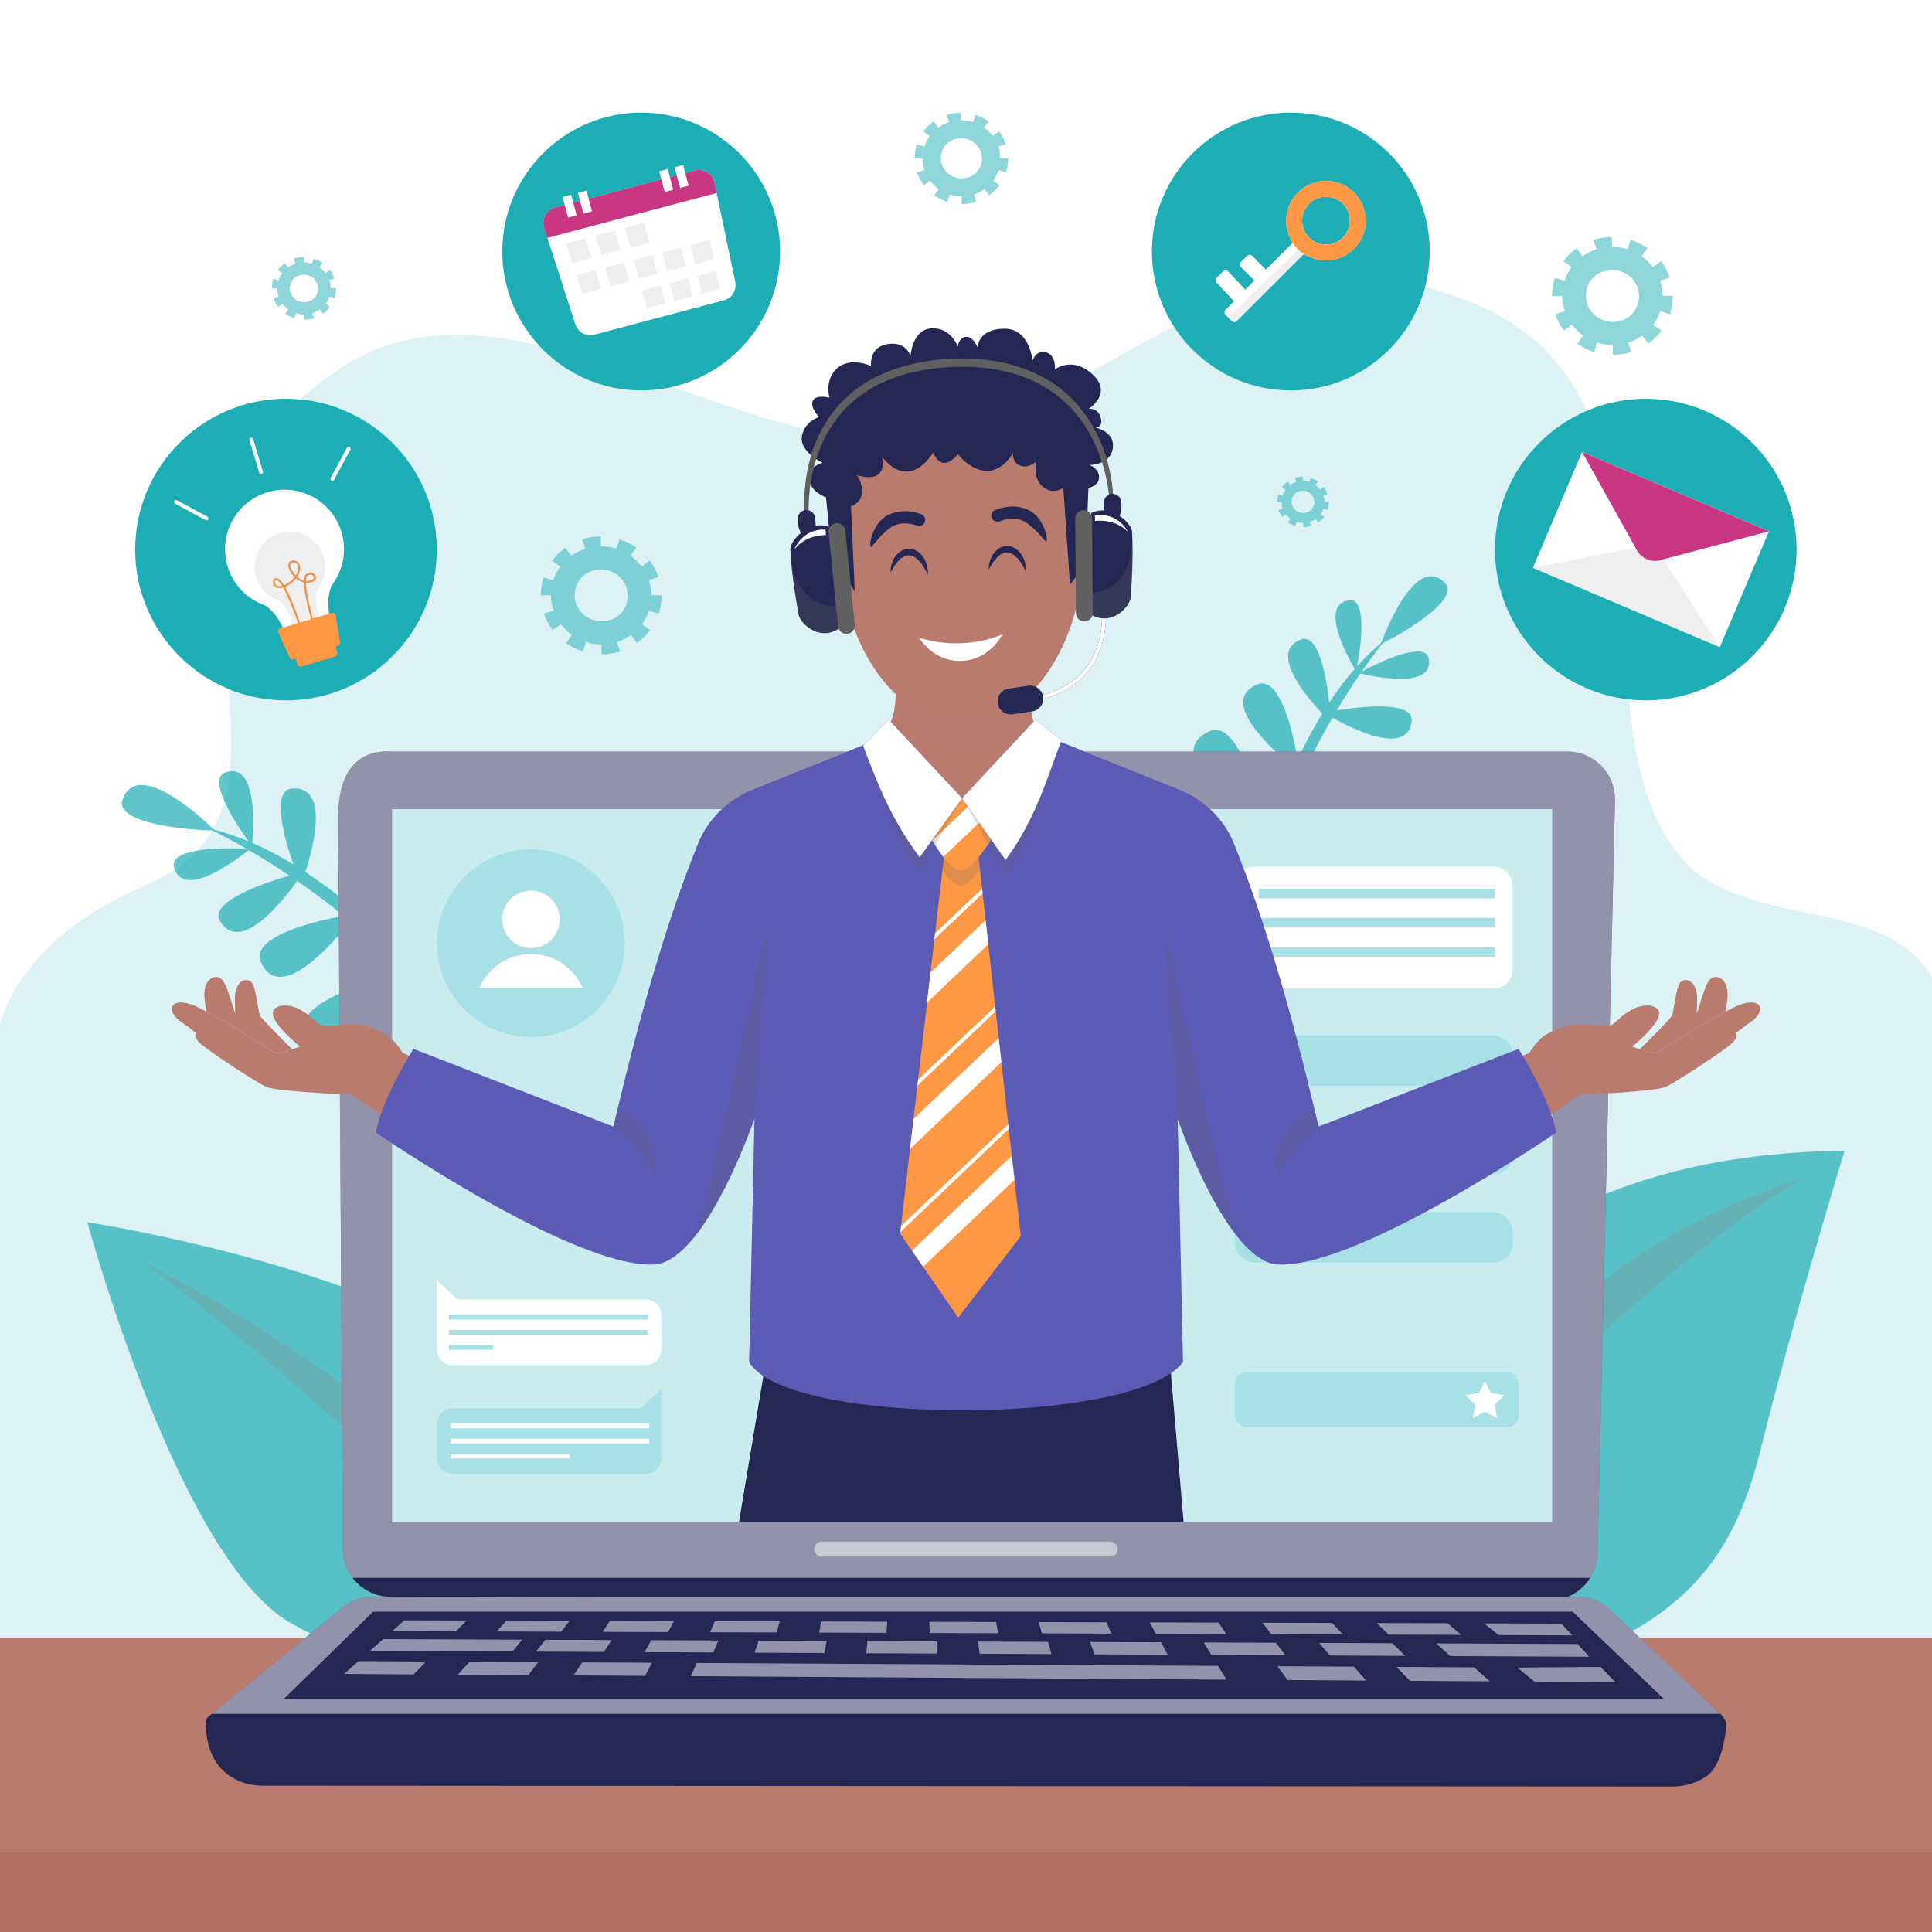 <?xml version="1.0" encoding="UTF-8"?>
<svg xmlns="http://www.w3.org/2000/svg" viewBox="0 0 500 500">
  <defs>
    <style>
      .cls-1, .cls-2, .cls-3, .cls-4, .cls-5, .cls-6, .cls-7, .cls-8, .cls-9, .cls-10, .cls-11, .cls-12, .cls-13 {
        mix-blend-mode: multiply;
      }

      .cls-1, .cls-4, .cls-14 {
        opacity: .4;
      }

      .cls-15 {
        opacity: .6;
      }

      .cls-15, .cls-16, .cls-9, .cls-14 {
        fill: #a7e0e5;
      }

      .cls-17 {
        opacity: .7;
      }

      .cls-2, .cls-18 {
        opacity: .1;
      }

      .cls-2, .cls-6, .cls-19, .cls-10, .cls-11 {
        fill: #606060;
      }

      .cls-20, .cls-7, .cls-8 {
        fill: #b87b6e;
      }

      .cls-21, .cls-22, .cls-23 {
        fill: #fff;
      }

      .cls-22, .cls-24, .cls-25, .cls-5, .cls-7 {
        opacity: .5;
      }

      .cls-22, .cls-26, .cls-23, .cls-25 {
        mix-blend-mode: soft-light;
      }

      .cls-3, .cls-11 {
        opacity: .2;
      }

      .cls-27 {
        isolation: isolate;
      }

      .cls-28 {
        fill: none;
        stroke: #fff;
        stroke-linecap: round;
        stroke-linejoin: round;
      }

      .cls-29 {
        fill: #5b5bb5;
      }

      .cls-30 {
        fill: #242754;
      }

      .cls-4 {
        fill: #a65f50;
      }

      .cls-31, .cls-13 {
        fill: #1daeb5;
      }

      .cls-32 {
        fill: #c93684;
      }

      .cls-33 {
        fill: #ff9845;
      }

      .cls-10 {
        opacity: .3;
      }
    </style>
  </defs>
  <g class="cls-27">
    <g id="Layer_2" data-name="Layer 2">
      <g id="BACKGROUND">
        <rect class="cls-21" width="500" height="500"/>
      </g>
      <g id="OBJECTS">
        <path class="cls-14" d="M500,252.87v247.13H0v-235s4.5-21.92,37.5-35.83c53.75-22.58-15.77-92.83,52.74-135.17,39.1-24.16,96.06,19.25,137.14,19.61,58.88-1.73,87.28-59.52,149.21-36.86,68.3,22.44,25.07,115.14,61.75,148.58,19.48,15.06,49,7.17,61.67,27.54Z"/>
        <g>
          <rect class="cls-20" y="423.85" width="500" height="76.15"/>
          <rect class="cls-4" y="479.38" width="500" height="20.62"/>
        </g>
        <g class="cls-17">
          <g>
            <path class="cls-31" d="M477.38,297.8s-13.94,45.74-21.6,76.86c-10.66,43.3-33.69,56.35-121.03,73.58,0,0-23.59-40.18,17.62-90.07,30.45-36.87,64.96-59.65,125.01-60.37Z"/>
            <path class="cls-10" d="M339,441.65s28-106.62,129.5-137.39c-1.11-1.63-86.18,53.07-129.5,137.39Z"/>
          </g>
          <g>
            <path class="cls-31" d="M166.44,448.76s8.76-55.92-26.37-87.99-117.45-44.45-117.45-44.45c0,0,23.59,87.26,52.72,103.8,29.13,16.54,91.1,28.64,91.1,28.64Z"/>
            <path class="cls-10" d="M37,326.74s86.33,39.93,124.33,110.93c0,0-74.33-74.53-124.33-110.93Z"/>
          </g>
          <path class="cls-31" d="M159.29,248.41c-11.51-3.58-16.79,27.32-18.42,41.8-4.24-5.89-9.24-12.71-14.01-18.91,6.71-9.32,27.39-40.29,8.4-43.24-10.87-1.69-11.29,27.49-10.78,40.17-4.06-5.19-7.82-9.71-10.6-12.52-1.27-1.28-2.51-2.52-3.74-3.73,3.68-8.09,15.34-36.1-.14-35.41-8.79,.39-4.5,23.4-2.1,33.22-5.34-5.2-10.32-9.75-15.05-13.71,2.95-6.11,11.76-26.32-.63-25.77-7.06,.31-3.38,16.9-1.31,24.16-4.13-3.37-8.07-6.29-11.88-8.8,2.21-6.84,6.18-22.31-3.47-21.6-5.38,.4-2.14,12.47,.34,19.61-3.62-2.21-7.14-4.04-10.63-5.55,.34-3.73,1.51-21.14-6.99-18.23-4.97,1.7,3.28,14.09,6.06,17.85-3-1.25-5.99-2.27-8.99-3.06-2.19-2.15-19.66-18.84-23.63-7.79-2.39,6.65,19.33,8.01,23.26,8.03,1.72,.84,4.8,2.41,8.84,4.74-3.86-.27-20.17-.61-18.8,4.71,2.32,9.01,17.16-2.63,19.34-4.39,3.07,1.79,6.64,3.99,10.57,6.64-6.83,1.92-21.06,6.81-17.95,11.82,5.27,8.5,15.98-4.96,19.92-10.48,.29,.2,.59,.41,.89,.62,.07,.15,.12,.25,.14,.27,0,0,.02-.05,.05-.13,3.48,2.44,7.18,5.2,10.99,8.28-7.22,1.29-24.36,5.38-21.46,11.96,4.92,11.16,18.72-4.94,23.15-10.57,4.66,3.85,9.46,8.19,14.21,13.01-9.59,2.39-29.18,8.53-25.84,15.79,5.62,12.19,21.71-5.49,28.16-13.38,1.86,1.96,3.7,3.99,5.53,6.1,3.29,3.81,6.34,7.61,9.14,11.3-10.1,1.72-35.29,7.38-31.86,16.23,5.68,14.67,26.39-6.24,33.5-14.04,5.61,7.58,10.16,14.67,13.63,20.52-11.62,.27-39.94,2.44-37.62,12.71,3.86,17.09,30-2.42,39.23-9.94,4.43,7.71,6.68,12.65,6.68,12.65,3.56-.72,4.47-.83,6.01-4.17,0,0-3.19-4.6-7.81-11.07,9.63-10.03,35.62-39.45,15.65-45.67Z"/>
          <path class="cls-31" d="M284.85,234.66c8.1-7.43,24.48,15.99,31.46,27.31,1.21-6.5,2.68-14.08,4.19-21.05-9.16-5.08-38.26-22.57-23.75-32.39,8.31-5.62,20.01,18.28,24.52,28.93,1.33-5.86,2.67-11.05,3.87-14.45,.55-1.55,1.09-3.05,1.63-4.53-6.18-5.24-26.7-23.81-13.67-29.26,7.41-3.1,12.82,17.55,14.66,26.58,2.38-6.36,4.72-12.06,7.08-17.16-4.81-3.9-19.94-17.13-9.5-21.5,5.94-2.49,9.36,12.62,10.48,19.42,2.09-4.39,4.2-8.33,6.37-11.88-4.49-4.78-13.78-16-5.54-19.16,4.59-1.76,6.62,9.45,7.35,16.31,2.13-3.23,4.32-6.11,6.61-8.72-1.73-2.94-9.47-16.85-1.33-17.76,4.76-.53,2.77,12.9,1.94,17.08,1.99-2.2,4.06-4.2,6.22-6.02,.97-2.63,8.88-23.19,16.46-15.62,4.56,4.56-12.83,14.13-16.06,15.68-1.09,1.36-3.02,3.85-5.45,7.35,3.08-1.73,16.4-8.35,17.34-3.43,1.59,8.33-15.18,4.51-17.66,3.9-1.83,2.67-3.92,5.88-6.14,9.59,6.38-1.08,20.02-2.57,19.41,2.76-1.04,9.07-15.11,2.13-20.51-.89-.16,.28-.33,.57-.49,.85,0,.15,0,.25-.01,.28,0,0-.03-.03-.1-.09-1.92,3.37-3.9,7.08-5.84,11.11,6.46-1.74,22.18-5.04,22.35,1.51,.29,11.12-17.36,3.21-23.21,.29-2.34,4.99-4.61,10.43-6.66,16.26,8.84-1.76,27.39-4.32,27.46,2.96,.11,12.24-20.04,3.92-28.44-.08-.77,2.34-1.5,4.73-2.19,7.18-1.23,4.42-2.27,8.74-3.14,12.88,9-2.51,31.97-7.64,32.59,.99,1.02,14.31-24.19,5.12-33.09,1.45-1.68,8.44-2.67,16.06-3.26,22.23,9.69-4.3,33.89-13.53,35.97-4.16,3.47,15.59-25.69,9.68-36.23,7.07-.66,8.08-.59,13.04-.59,13.04-3.22,.79-4.01,1.06-6.58-1.1,0,0,.84-5.03,2.13-12.17-11.84-4.53-44.73-18.68-30.68-31.57Z"/>
        </g>
        <g>
          <g>
            <g>
              <path class="cls-30" d="M401.01,414.16l-299.93-.93c-6.8-.02-12.31-5.51-12.35-12.31l-1.22-188.83c-.04-6.79,1.33-18.34,14-17.59H405.36c7.04-.12,12.76,5.64,12.6,12.68l-4.52,194.87c-.16,6.74-5.68,12.12-12.43,12.1Z"/>
              <path class="cls-22" d="M417.96,207.18l-4.52,194.87c-.05,2.31-.74,4.46-1.88,6.28-2.2,3.52-6.11,5.84-10.55,5.83l-299.93-.93c-4.01-.01-7.58-1.93-9.83-4.9-1.57-2.06-2.5-4.62-2.52-7.41l-1.22-188.83c-.05-6.8,1.32-18.34,14-17.59H405.36c7.04-.12,12.76,5.64,12.6,12.68Z"/>
              <path class="cls-22" d="M287.33,402.83h-74.67c-1.06,0-1.92-.86-1.92-1.92h0c0-1.06,.86-1.92,1.92-1.92h74.67c1.06,0,1.92,.86,1.92,1.92h0c0,1.06-.86,1.92-1.92,1.92Z"/>
              <path class="cls-30" d="M411.56,408.33c-2.2,3.52-6.11,5.84-10.55,5.83l-299.93-.93c-4.01-.01-7.58-1.93-9.83-4.9H411.56Z"/>
              <g>
                <rect class="cls-21" x="101.51" y="209.42" width="300.16" height="184.55"/>
                <rect class="cls-15" x="101.51" y="209.42" width="300.16" height="184.55"/>
              </g>
              <g>
                <g>
                  <rect class="cls-16" x="319.63" y="355" width="73.38" height="14.39" rx="3.01" ry="3.01"/>
                  <g>
                    <path class="cls-21" d="M389.3,361.11s.02-.02,.04-.05c-.23-.03-.44-.07-.66-.1-.7-.1-1.41-.21-2.12-.31-.2-.03-.39-.06-.59-.08-.08,0-.12-.04-.16-.11-.48-.99-.97-1.97-1.45-2.96-.01-.02-.02-.04-.04-.07,0,0-.01-.02-.02-.03-.06,.13-.12,.24-.18,.35-.45,.91-.9,1.82-1.35,2.72-.02,.04-.07,.08-.11,.08-1.1,.16-2.2,.32-3.3,.48-.03,0-.06,.01-.08,.02,.14,.15,.28,.3,.42,.44,.55,.54,1.1,1.07,1.65,1.61,.12,.12,.24,.23,.36,.35,.03,.03,.05,.09,.04,.14-.16,.97-.33,1.94-.5,2.91-.03,.15-.05,.3-.08,.48,.28-.15,.54-.28,.79-.41,.74-.39,1.49-.78,2.23-1.17,.07-.04,.12-.04,.19,0,.97,.51,1.94,1.02,2.91,1.53,.03,.02,.06,.03,.1,.05,0-.04,0-.07,0-.1-.15-.89-.3-1.78-.46-2.67-.04-.2-.07-.41-.11-.61-.01-.07,.01-.11,.06-.15,.8-.78,1.61-1.56,2.41-2.34Z"/>
                    <g class="cls-12">
                      <path class="cls-16" d="M332.7,360.97c.21,.03,.43,.06,.66,.1-.02,.02-.03,.03-.04,.05-.8,.78-1.6,1.56-2.41,2.34-.04,.04-.07,.09-.06,.15,.04,.2,.07,.41,.1,.61,.15,.89,.31,1.78,.46,2.67,0,.03,0,.06,0,.1-.04-.02-.07-.03-.1-.05-.97-.51-1.94-1.02-2.91-1.53-.07-.03-.12-.03-.19,0-.74,.39-1.48,.78-2.23,1.17-.25,.13-.51,.27-.79,.41,.03-.18,.05-.33,.08-.48,.17-.97,.34-1.94,.5-2.91,0-.04-.01-.1-.05-.13-.11-.12-.24-.24-.36-.35-.55-.54-1.1-1.07-1.65-1.61-.15-.14-.28-.3-.42-.44,.02,0,.05-.01,.08-.02l3.3-.48s.09-.05,.12-.09c.45-.91,.9-1.81,1.35-2.72,.06-.12,.11-.23,.18-.35,0,0,.01,.02,.02,.03,.02,.03,.03,.05,.04,.06,.48,.99,.97,1.97,1.46,2.96,.03,.07,.08,.11,.16,.12,.2,.02,.4,.06,.59,.09,.7,.1,1.41,.21,2.11,.31Z"/>
                      <path class="cls-16" d="M346.69,360.97c.21,.03,.43,.06,.66,.1-.02,.02-.03,.03-.04,.05-.8,.78-1.6,1.56-2.41,2.34-.04,.04-.07,.09-.06,.15,.04,.2,.07,.41,.1,.61,.15,.89,.31,1.78,.46,2.67,0,.03,0,.06,0,.1-.04-.02-.07-.03-.1-.05-.97-.51-1.94-1.02-2.91-1.53-.07-.03-.12-.03-.19,0-.74,.39-1.48,.78-2.23,1.17-.25,.13-.51,.27-.79,.41,.03-.18,.05-.33,.08-.48,.17-.97,.34-1.94,.5-2.91,0-.04-.01-.1-.04-.13-.12-.12-.24-.24-.36-.35-.55-.54-1.1-1.07-1.65-1.61-.15-.14-.28-.3-.42-.44,.02,0,.05-.01,.08-.02l3.3-.48s.1-.05,.12-.09c.45-.91,.9-1.81,1.35-2.72,.06-.12,.12-.23,.18-.35,0,0,.01,.02,.02,.03,.02,.03,.03,.05,.04,.06,.48,.99,.97,1.97,1.46,2.96,.03,.07,.08,.11,.16,.12,.2,.02,.4,.06,.59,.09,.7,.1,1.41,.21,2.11,.31Z"/>
                      <path class="cls-16" d="M360.69,360.97c.21,.03,.43,.06,.66,.1-.02,.02-.03,.03-.04,.05-.8,.78-1.6,1.56-2.41,2.34-.04,.04-.07,.09-.06,.15,.04,.2,.07,.41,.1,.61,.15,.89,.31,1.78,.46,2.67,0,.03,0,.06,0,.1-.04-.02-.07-.03-.1-.05-.97-.51-1.94-1.02-2.91-1.53-.07-.03-.12-.03-.19,0-.74,.39-1.48,.78-2.23,1.17-.25,.13-.51,.27-.79,.41,.03-.18,.05-.33,.08-.48,.17-.97,.34-1.94,.5-2.91,0-.04-.01-.1-.04-.13-.12-.12-.24-.24-.36-.35-.55-.54-1.1-1.07-1.65-1.61-.15-.14-.28-.3-.42-.44,.02,0,.05-.01,.08-.02,1.1-.16,2.2-.32,3.3-.48,.04,0,.1-.05,.12-.09,.45-.91,.9-1.81,1.35-2.72,.06-.12,.12-.23,.18-.35,0,0,.01,.02,.02,.03,.02,.03,.03,.05,.04,.06,.48,.99,.97,1.97,1.46,2.96,.03,.07,.08,.11,.16,.12,.2,.02,.4,.06,.59,.09,.71,.1,1.41,.21,2.11,.31Z"/>
                      <path class="cls-16" d="M375.3,361.11s.02-.03,.04-.05c-.23-.03-.45-.07-.66-.1-.71-.1-1.41-.21-2.11-.31-.2-.03-.39-.06-.59-.09-.08,0-.12-.04-.16-.12-.48-.98-.97-1.97-1.46-2.96,0-.02-.02-.04-.04-.06,0,0,0,0,0,0,0,0,0-.02-.01-.02-.06,.12-.12,.24-.18,.35-.45,.91-.89,1.81-1.35,2.72-.02,.04-.07,.08-.12,.09-1.1,.16-2.2,.32-3.3,.48-.03,0-.06,.01-.08,.02,.14,.15,.28,.3,.42,.44,.55,.54,1.1,1.07,1.65,1.61,.12,.12,.24,.23,.36,.35,.03,.03,.05,.09,.04,.13-.16,.97-.33,1.94-.5,2.91-.03,.15-.05,.3-.08,.48,.28-.15,.53-.28,.79-.41,.74-.39,1.49-.78,2.23-1.17,.04-.02,.07-.03,.11-.03,.02,0,.05,.01,.08,.03,.97,.51,1.94,1.02,2.91,1.53,.03,.02,.06,.03,.1,.05,0-.04,0-.07,0-.1-.15-.89-.3-1.78-.46-2.67-.03-.2-.06-.41-.1-.61-.01-.07,.01-.11,.06-.15,.8-.78,1.61-1.56,2.41-2.34Z"/>
                    </g>
                  </g>
                </g>
                <g>
                  <circle class="cls-9" cx="137.4" cy="244.1" r="24.3"/>
                  <g>
                    <path class="cls-21" d="M144.85,237.93c0,4.11-3.33,7.44-7.44,7.44-4.11,0-7.44-3.33-7.44-7.44s3.33-7.44,7.44-7.44c4.11,0,7.44,3.33,7.44,7.44Z"/>
                    <path class="cls-21" d="M150.78,255.66h-26.74c2.25-5.16,7.39-8.75,13.37-8.75,5.99,0,11.12,3.6,13.37,8.75Z"/>
                  </g>
                </g>
                <g>
                  <path class="cls-21" d="M167.23,336.32h-48.78l-5.35-4.94v17.76c0,2.28,1.75,4.13,3.91,4.13h50.22c2.16,0,3.91-1.85,3.91-4.13v-8.69c0-2.28-1.75-4.13-3.91-4.13Z"/>
                  <g>
                    <rect class="cls-16" x="116.2" y="340.25" width="51.47" height="1.25"/>
                    <rect class="cls-16" x="116.2" y="344.17" width="51.47" height="1.25"/>
                    <rect class="cls-16" x="116.2" y="348.09" width="11.4" height="1.25"/>
                  </g>
                </g>
                <g>
                  <path class="cls-16" d="M117.01,364.46h48.78l5.35-4.94v17.76c0,2.28-1.75,4.13-3.91,4.13h-50.22c-2.16,0-3.91-1.85-3.91-4.13v-8.69c0-2.28,1.75-4.13,3.91-4.13Z"/>
                  <g>
                    <rect class="cls-21" x="116.57" y="368.39" width="51.47" height="1.25" transform="translate(284.61 738.04) rotate(180)"/>
                    <rect class="cls-21" x="116.57" y="372.31" width="51.47" height="1.25" transform="translate(284.61 745.88) rotate(180)"/>
                    <rect class="cls-21" x="116.57" y="376.24" width="30.91" height="1.25" transform="translate(264.05 753.72) rotate(180)"/>
                  </g>
                </g>
                <g>
                  <rect class="cls-21" x="319.63" y="224.3" width="71.85" height="31.51" rx="4.84" ry="4.84"/>
                  <g>
                    <rect class="cls-16" x="325.75" y="230" width="61.15" height="2.5"/>
                    <rect class="cls-16" x="325.75" y="237.55" width="61.15" height="2.5"/>
                    <rect class="cls-16" x="325.75" y="245.11" width="61.15" height="2.5"/>
                  </g>
                </g>
                <g>
                  <rect class="cls-16" x="319.63" y="267.94" width="71.85" height="13.02" rx="4.84" ry="4.84"/>
                  <rect class="cls-16" x="319.63" y="290.83" width="71.85" height="13.02" rx="4.84" ry="4.84"/>
                  <rect class="cls-16" x="319.63" y="313.71" width="71.85" height="13.02" rx="4.84" ry="4.84"/>
                </g>
              </g>
            </g>
            <g>
              <path class="cls-30" d="M446.76,446.23c0,.95-.69,10.54-5.23,13.54-2.57,1.69-5.59,2.58-8.66,2.58l-365.07-.22c-2.89,0-5.7-.83-8.14-2.39-4.62-2.95-6.43-8.31-6.43-14.11,0-.56,.29-1.06,.71-1.37l.86-.71,34.11-27.76c2-1.64,4.52-2.54,7.11-2.54H408.68c2.87,0,5.65,1.1,7.74,3.08l28.78,27.22,.42,.4s1.15,1.35,1.15,2.29Z"/>
              <path class="cls-22" d="M445.2,443.54H54.81l34.11-27.76c2-1.64,4.52-2.54,7.11-2.54H408.68c2.87,0,5.65,1.1,7.74,3.08l28.78,27.22Z"/>
              <polygon class="cls-30" points="430.61 439.67 73.46 439.67 96.55 417.11 407 417.11 430.61 439.67"/>
              <g>
                <g>
                  <polygon class="cls-30" points="118 422.18 101.51 422.12 104.64 419.34 120.75 419.39 118 422.18"/>
                  <polygon class="cls-30" points="107.01 433.33 89.05 433.21 92.77 429.9 110.29 429.99 107.01 433.33"/>
                  <polygon class="cls-30" points="136.74 433.52 118.5 433.4 121.51 430.06 139.29 430.16 136.74 433.52"/>
                  <polygon class="cls-30" points="166.94 433.71 148.42 433.59 150.67 430.22 168.73 430.32 166.94 433.71"/>
                  <polygon class="cls-30" points="353.55 434.92 333.21 434.79 330.61 431.22 350.38 431.33 353.55 434.92"/>
                  <polygon class="cls-30" points="385.56 435.13 364.91 434.99 361.42 431.4 381.5 431.51 385.56 435.13"/>
                  <polygon class="cls-30" points="418.08 435.34 397.1 435.2 392.71 431.57 414.21 431.4 418.08 435.34"/>
                  <polygon class="cls-30" points="317.42 434.69 178.8 433.79 180.29 430.38 315.24 431.14 317.42 434.69"/>
                  <polygon class="cls-30" points="156.3 427.52 138.75 427.43 141.13 424.37 158.27 424.44 156.3 427.52"/>
                  <polygon class="cls-30" points="184.63 427.66 166.82 427.57 168.53 424.48 185.9 424.56 184.63 427.66"/>
                  <polygon class="cls-30" points="213.37 427.8 195.29 427.71 196.31 424.6 213.94 424.67 213.37 427.8"/>
                  <polygon class="cls-30" points="242.53 427.94 224.19 427.85 224.49 424.71 242.38 424.79 242.53 427.94"/>
                  <polygon class="cls-30" points="272.13 428.08 253.52 427.99 253.09 424.83 271.23 424.91 272.13 428.08"/>
                  <polygon class="cls-30" points="302.18 428.23 283.28 428.14 282.09 424.95 300.5 425.02 302.18 428.23"/>
                  <polygon class="cls-30" points="332.68 428.38 313.5 428.29 311.53 425.07 330.21 425.15 332.68 428.38"/>
                  <polygon class="cls-30" points="363.64 428.53 344.17 428.44 341.4 425.19 360.36 425.27 363.64 428.53"/>
                  <polygon class="cls-30" points="411.26 428.76 375.31 428.59 371.71 425.32 408.27 425.47 411.26 428.76"/>
                  <polygon class="cls-30" points="145.26 422.28 128.54 422.22 131.06 419.42 147.4 419.46 145.26 422.28"/>
                  <polygon class="cls-30" points="132.62 427.4 95.78 427.22 99.17 424.2 135.15 424.35 132.62 427.4"/>
                  <polygon class="cls-30" points="172.92 422.38 155.96 422.32 157.85 419.49 174.42 419.54 172.92 422.38"/>
                  <polygon class="cls-30" points="200.97 422.48 183.77 422.42 185.01 419.57 201.81 419.61 200.97 422.48"/>
                  <polygon class="cls-30" points="229.44 422.58 211.98 422.52 212.56 419.65 229.6 419.69 229.44 422.58"/>
                  <polygon class="cls-30" points="258.31 422.68 240.6 422.62 240.5 419.72 257.78 419.77 258.31 422.68"/>
                  <polygon class="cls-30" points="287.61 422.78 269.64 422.72 268.83 419.8 286.36 419.85 287.61 422.78"/>
                  <polygon class="cls-30" points="317.35 422.89 299.11 422.83 297.58 419.88 315.36 419.93 317.35 422.89"/>
                  <polygon class="cls-30" points="347.52 423 329.01 422.93 326.74 419.97 344.78 420.02 347.52 423"/>
                  <polygon class="cls-30" points="378.15 423.11 359.37 423.04 356.32 420.05 374.63 420.1 378.15 423.11"/>
                  <polygon class="cls-30" points="406.94 423.22 387.86 423.15 384.03 420.14 404.06 420.19 406.94 423.22"/>
                </g>
                <g class="cls-25">
                  <polygon class="cls-21" points="118 422.18 101.51 422.12 104.64 419.34 120.75 419.39 118 422.18"/>
                  <polygon class="cls-21" points="107.01 433.33 89.05 433.21 92.77 429.9 110.29 429.99 107.01 433.33"/>
                  <polygon class="cls-21" points="136.74 433.52 118.5 433.4 121.51 430.06 139.29 430.16 136.74 433.52"/>
                  <polygon class="cls-21" points="166.94 433.71 148.42 433.59 150.67 430.22 168.73 430.32 166.94 433.71"/>
                  <polygon class="cls-21" points="353.55 434.92 333.21 434.79 330.61 431.22 350.38 431.33 353.55 434.92"/>
                  <polygon class="cls-21" points="385.56 435.13 364.91 434.99 361.42 431.4 381.5 431.51 385.56 435.13"/>
                  <polygon class="cls-21" points="418.08 435.34 397.1 435.2 392.71 431.57 414.21 431.4 418.08 435.34"/>
                  <polygon class="cls-21" points="317.42 434.69 178.8 433.79 180.29 430.38 315.24 431.14 317.42 434.69"/>
                  <polygon class="cls-21" points="156.3 427.52 138.75 427.43 141.13 424.37 158.27 424.44 156.3 427.52"/>
                  <polygon class="cls-21" points="184.63 427.66 166.82 427.57 168.53 424.48 185.9 424.56 184.63 427.66"/>
                  <polygon class="cls-21" points="213.37 427.8 195.29 427.71 196.31 424.6 213.94 424.67 213.37 427.8"/>
                  <polygon class="cls-21" points="242.53 427.94 224.19 427.85 224.49 424.71 242.38 424.79 242.53 427.94"/>
                  <polygon class="cls-21" points="272.13 428.08 253.52 427.99 253.09 424.83 271.23 424.91 272.13 428.08"/>
                  <polygon class="cls-21" points="302.18 428.23 283.28 428.14 282.09 424.95 300.5 425.02 302.18 428.23"/>
                  <polygon class="cls-21" points="332.68 428.38 313.5 428.29 311.53 425.07 330.21 425.15 332.68 428.38"/>
                  <polygon class="cls-21" points="363.64 428.53 344.17 428.44 341.4 425.19 360.36 425.27 363.64 428.53"/>
                  <polygon class="cls-21" points="411.26 428.76 375.31 428.59 371.71 425.32 408.27 425.47 411.26 428.76"/>
                  <polygon class="cls-21" points="145.26 422.28 128.54 422.22 131.06 419.42 147.4 419.46 145.26 422.28"/>
                  <polygon class="cls-21" points="132.62 427.4 95.78 427.22 99.17 424.2 135.15 424.35 132.62 427.4"/>
                  <polygon class="cls-21" points="172.92 422.38 155.96 422.32 157.85 419.49 174.42 419.54 172.92 422.38"/>
                  <polygon class="cls-21" points="200.97 422.48 183.77 422.42 185.01 419.57 201.81 419.61 200.97 422.48"/>
                  <polygon class="cls-21" points="229.44 422.58 211.98 422.52 212.56 419.65 229.6 419.69 229.44 422.58"/>
                  <polygon class="cls-21" points="258.31 422.68 240.6 422.62 240.5 419.72 257.78 419.77 258.31 422.68"/>
                  <polygon class="cls-21" points="287.61 422.78 269.64 422.72 268.83 419.8 286.36 419.85 287.61 422.78"/>
                  <polygon class="cls-21" points="317.35 422.89 299.11 422.83 297.58 419.88 315.36 419.93 317.35 422.89"/>
                  <polygon class="cls-21" points="347.52 423 329.01 422.93 326.74 419.97 344.78 420.02 347.52 423"/>
                  <polygon class="cls-21" points="378.15 423.11 359.37 423.04 356.32 420.05 374.63 420.1 378.15 423.11"/>
                  <polygon class="cls-21" points="406.94 423.22 387.86 423.15 384.03 420.14 404.06 420.19 406.94 423.22"/>
                </g>
              </g>
            </g>
          </g>
          <g>
            <polygon class="cls-30" points="306.32 393.97 191.23 393.97 198.08 353.01 302.73 351.91 306.32 393.97"/>
            <path class="cls-29" d="M310.62,221.04s-10.82-20.12-36.21-28.98c-11.01-5.13-12.19-4.91-24.41-6.2-12.22,1.29-13.4,1.07-24.41,6.2-25.39,8.87-36.21,28.98-36.21,28.98,0,0-3.73-2.11,1.72,14.77,.65,1.94,1.24,4,1.79,6.13,.75,2.99,1.38,6.16,1.86,9.5,0,.04,.03,.09,.03,.17,.11,.85,.22,1.7,.33,2.57,.22,1.58,.34,3.19,.46,4.85,.1,1.55,.19,3.11,.22,4.72,.03,1.19-1.92,88.73-1.92,88.73,9.52,16.69,100.04,16.69,112.3,0,0,0-1.95-87.54-1.92-88.73,.03-1.61,.11-3.17,.22-4.72,.11-1.66,.24-3.27,.46-4.85,.11-.88,.22-1.72,.33-2.57,0-.08,.03-.12,.03-.17,.48-3.34,1.11-6.51,1.86-9.5,.54-2.13,1.14-4.19,1.79-6.13,5.46-16.88,1.72-14.77,1.72-14.77Z"/>
            <g>
              <path class="cls-20" d="M271.16,193.34s-13.96,20.56-21.74,22.12c-7.77,1.57-23.83-22.12-23.83-22.12,0,0,3.99-2.25,5.57-8.36,.04-.17,.08-.33,.12-.5,.13-.53,.24-1.1,.32-1.69,.27-1.86,.3-4,0-6.46h35s-.03,.28-.08,.78c-.01,.27-.03,.62-.04,1.03-.06,1.51-.03,3.82,.44,6.31,.01,.03,.01,.06,.02,.09,.56,3.02,1.77,6.31,4.21,8.8Z"/>
              <path class="cls-7" d="M249.11,194.46c-6.74,.1-17.59-11.08-17.51-11.67,.27-1.86,.3-4,0-6.46h35s-.03,.28-.08,.78c-.01,.27-.03,.62-.04,1.03-.04,.97,.16,3.31,.31,4.87,.08,.88-11.08,11.35-17.69,11.45Z"/>
            </g>
            <g>
              <g>
                <path class="cls-20" d="M162.68,322.02c.45-7.58,.08-14.83,3.56-21.94,.46-.94,.96-1.8,1.5-2.6-2.74,.55-4.38,.87-4.38,.87l-71.64-31.33c-5.49,2.79-7.23,11.97-7.23,11.97,0,0,66.47,45.26,77.28,45.65,.3,.01,.64,.01,1.01,0-.12-.87-.16-1.75-.1-2.63Z"/>
                <g>
                  <g>
                    <path class="cls-20" d="M100.69,279.32c-8.36-.85-.92-10.97-.92-10.97,0,0-3.2-4.11-11.78-3.13-1.7,.44-4.09,.41-5.11,.03-.96-.36-5.05-5.65-10.01-4.96-.74,.15-1.1,.25-1.75,.8-2.88,2.36,7.31,10.89,9.86,11.94,2.47,1.01,11.66,6.55,18.78,6.36-.02-.02,.35-.05,.94-.08,0,0,0,0,0,0Z"/>
                    <path class="cls-20" d="M66.18,257.3c-.13-.26-.42-2.66-1.31-3.25-1.47-1.11-4.2,.01-4.08,4.86,.04,1.48,.07,2.61,.12,3.53-.92-2.31-2.22-8.31-3.87-9.26-1.88-1.09-4.88,.59-3.98,6.2,.15,.93,.27,1.71,.39,2.43,2.69,1.42,5.69,3.18,8.46,4.87,4.71,2.86,8.73,5.48,9.33,5.76,.21,.1,.71,.05,1.38-.09,.81-.17,1.86-.47,2.96-.82-2.01-1.98-7.72-7.65-8.25-8.59-.39-.69-.67-3.37-1.15-5.64Z"/>
                  </g>
                  <g class="cls-1">
                    <path class="cls-20" d="M100.69,279.32c-8.36-.85-.92-10.97-.92-10.97,0,0-3.2-4.11-11.78-3.13-1.7,.44-4.09,.41-5.11,.03-.96-.36-5.05-5.65-10.01-4.96-.74,.15-1.1,.25-1.75,.8-2.88,2.36,7.31,10.89,9.86,11.94,2.47,1.01,11.66,6.55,18.78,6.36-.02-.02,.35-.05,.94-.08,0,0,0,0,0,0Z"/>
                    <path class="cls-20" d="M66.18,257.3c-.13-.26-.42-2.66-1.31-3.25-1.47-1.11-4.2,.01-4.08,4.86,.04,1.48,.07,2.61,.12,3.53-.92-2.31-2.22-8.31-3.87-9.26-1.88-1.09-4.88,.59-3.98,6.2,.15,.93,.27,1.71,.39,2.43,2.69,1.42,5.69,3.18,8.46,4.87,4.71,2.86,8.73,5.48,9.33,5.76,.21,.1,.71,.05,1.38-.09,.81-.17,1.86-.47,2.96-.82-2.01-1.98-7.72-7.65-8.25-8.59-.39-.69-.67-3.37-1.15-5.64Z"/>
                  </g>
                  <path class="cls-20" d="M71.8,272.86s-7.83-2.05-9.89-2.69c-2.05-.64-7.26-4.66-9.51-4.66-1.3,.1-3.15,2.42-.35,4.73,2.8,2.31,14.56,10.13,16.96,10.99,2.4,.85,7.44-2.2,7.44-2.2l-4.66-6.17Z"/>
                  <path class="cls-20" d="M101.56,269.09c-5.82-6.41-21,.56-21,.56h0c-1,.48-3.04,1.26-4.97,1.89-1.1,.36-2.15,.66-2.96,.82-.67,.14-1.17,.18-1.38,.09-.59-.28-4.62-2.9-9.33-5.76-2.77-1.69-5.77-3.45-8.46-4.87-.65-.35-1.29-.68-1.9-.98-6.75-3.47-9.36,.13-4.83,3.54,4.63,2.82,18.56,16.21,23.2,17.21,4.6,.99,20.04,1.7,20.35,1.72-.15-.05,17.65-2.98,17.65-2.98,0,0-2.89-7.98-6.36-11.25Z"/>
                  <path class="cls-8" d="M50.64,267.3s1.09-2.2,2.52-1.66c1.43,.54,8.08,4.27,8.08,4.27,0,0,8.01,2.39,10.01,2.54l-9.67-3.45s-7.57-4.21-8.68-4.4c-1.11-.19-2.22,2.18-2.26,2.7Z"/>
                </g>
                <path class="cls-29" d="M228.3,190.92s-23.32,43.42-23.72,60.66c-.18,7.65-3.91,23.29-9.47,38.37h0c-4.11,11.19-9.21,22.07-14.61,29.16-3.74,4.94-7.62,8.04-11.41,8.15-20.99,.81-71.82-34.16-71.82-34.16,1.58-8.8,9.73-21.66,9.73-21.66l51.74,20.12,1.07-4.49c6.42-26.78,13.18-49.85,20.91-68.91,2.43-5.96,7.25-10.78,13.37-13.51l34.21-13.73Z"/>
                <path class="cls-11" d="M198.56,240.39l-3.45,49.56h0c-4.11,11.19-9.21,22.07-14.61,29.16,6.02-22.02,18.06-78.72,18.06-78.72Z"/>
                <path class="cls-11" d="M169.49,304.11c-2.56-4.56-5.29-9.06-10.74-12.56l1.07-4.49c12.09,6.12,9.68,17.05,9.68,17.05Z"/>
              </g>
              <g>
                <path class="cls-20" d="M337.32,322.02c-.45-7.58-.08-14.83-3.56-21.94-.46-.94-.96-1.8-1.5-2.6,2.74,.55,4.38,.87,4.38,.87l71.64-31.33c5.49,2.79,7.23,11.97,7.23,11.97,0,0-66.47,45.26-77.28,45.65-.3,.01-.64,.01-1.01,0,.12-.87,.16-1.75,.1-2.63Z"/>
                <g>
                  <g>
                    <path class="cls-20" d="M428.88,261.1c-.65-.56-1.01-.66-1.75-.8-4.96-.7-9.05,4.6-10.01,4.96-1.02,.38-3.41,.41-5.11-.03-8.58-.98-11.78,3.13-11.78,3.13,0,0,7.44,10.12-.92,10.97,0,0,0,0,0,0,.59,.03,.96,.06,.94,.08,7.12,.19,16.3-5.35,18.78-6.36,2.55-1.05,12.75-9.58,9.86-11.94Z"/>
                    <path class="cls-20" d="M442.95,253.18c-1.65,.95-2.95,6.95-3.87,9.26,.04-.92,.08-2.05,.12-3.53,.12-4.85-2.6-5.97-4.08-4.86-.89,.59-1.18,3-1.31,3.25-.48,2.27-.76,4.95-1.15,5.64-.53,.94-6.24,6.61-8.25,8.59,1.1,.36,2.15,.66,2.96,.82,.67,.14,1.17,.18,1.38,.09,.59-.28,4.62-2.9,9.33-5.76,2.77-1.69,5.78-3.44,8.46-4.87,.12-.72,.25-1.51,.39-2.43,.89-5.61-2.1-7.29-3.98-6.2Z"/>
                  </g>
                  <g class="cls-5">
                    <path class="cls-20" d="M428.88,261.1c-.65-.56-1.01-.66-1.75-.8-4.96-.7-9.05,4.6-10.01,4.96-1.02,.38-3.41,.41-5.11-.03-8.58-.98-11.78,3.13-11.78,3.13,0,0,7.44,10.12-.92,10.97,0,0,0,0,0,0,.59,.03,.96,.06,.94,.08,7.12,.19,16.3-5.35,18.78-6.36,2.55-1.05,12.75-9.58,9.86-11.94Z"/>
                    <path class="cls-20" d="M442.95,253.18c-1.65,.95-2.95,6.95-3.87,9.26,.04-.92,.08-2.05,.12-3.53,.12-4.85-2.6-5.97-4.08-4.86-.89,.59-1.18,3-1.31,3.25-.48,2.27-.76,4.95-1.15,5.64-.53,.94-6.24,6.61-8.25,8.59,1.1,.36,2.15,.66,2.96,.82,.67,.14,1.17,.18,1.38,.09,.59-.28,4.62-2.9,9.33-5.76,2.77-1.69,5.78-3.44,8.46-4.87,.12-.72,.25-1.51,.39-2.43,.89-5.61-2.1-7.29-3.98-6.2Z"/>
                  </g>
                  <path class="cls-20" d="M428.2,272.86s7.83-2.05,9.89-2.69c2.05-.64,7.26-4.66,9.51-4.66,1.3,.1,3.15,2.42,.35,4.73-2.8,2.31-14.56,10.13-16.96,10.99-2.4,.85-7.44-2.2-7.44-2.2l4.66-6.17Z"/>
                  <path class="cls-20" d="M398.44,269.09c5.82-6.41,21,.56,21,.56h0c1,.48,3.04,1.26,4.97,1.89,1.1,.36,2.15,.66,2.96,.82,.67,.14,1.17,.18,1.38,.09,.59-.28,4.62-2.9,9.33-5.76,2.77-1.69,5.77-3.45,8.46-4.87,.65-.35,1.29-.68,1.9-.98,6.75-3.47,9.36,.13,4.83,3.54-4.63,2.82-18.56,16.21-23.2,17.21-4.6,.99-20.04,1.7-20.35,1.72,.15-.05-17.65-2.98-17.65-2.98,0,0,2.89-7.98,6.36-11.25Z"/>
                  <path class="cls-8" d="M449.36,267.3s-1.09-2.2-2.52-1.66c-1.43,.54-8.08,4.27-8.08,4.27,0,0-8.01,2.39-10.01,2.54l9.67-3.45s7.57-4.21,8.68-4.4c1.11-.19,2.22,2.18,2.26,2.7Z"/>
                </g>
                <path class="cls-29" d="M271.7,190.92s23.32,43.42,23.72,60.66c.18,7.65,3.91,23.29,9.47,38.37h0c4.11,11.19,9.21,22.07,14.61,29.16,3.74,4.94,7.62,8.04,11.41,8.15,20.99,.81,71.82-34.16,71.82-34.16-1.58-8.8-9.73-21.66-9.73-21.66l-51.74,20.12-1.07-4.49c-6.42-26.78-13.18-49.85-20.91-68.91-2.43-5.96-7.25-10.78-13.37-13.51l-34.21-13.73Z"/>
                <path class="cls-11" d="M301.44,240.39l3.45,49.56h0c4.11,11.19,9.21,22.07,14.61,29.16-6.02-22.02-18.06-78.72-18.06-78.72Z"/>
                <path class="cls-11" d="M330.51,304.11c2.56-4.56,5.29-9.06,10.74-12.56l-1.07-4.49c-12.09,6.12-9.68,17.05-9.68,17.05Z"/>
              </g>
            </g>
            <g>
              <g>
                <g>
                  <polygon class="cls-33" points="264.17 319.92 247.98 341 232.97 319.25 243.9 225.26 244.33 221.48 253.22 221.48 253.63 225.2 264.17 319.92"/>
                  <path class="cls-11" d="M253.63,225.2c-1.69,2.12-3.58,3.97-5.05,3.97-1.37,0-3.1-1.78-4.69-3.91l.44-3.77h8.89l.41,3.71Z"/>
                </g>
                <path class="cls-33" d="M239.36,214.07s2.33,4.56,4.92,7.89c1.48,1.9,3.05,3.4,4.31,3.4,1.39,0,3.16-1.65,4.77-3.62,2.39-2.92,4.44-6.55,4.44-6.55,.27-2.04-3.69-8.3-8.76-8.58-3.04-.17-6.45,2.68-9.67,7.47Z"/>
                <g class="cls-26">
                  <polygon class="cls-21" points="260.94 290.93 233.2 317.29 233.02 318.84 261.08 292.18 260.94 290.93"/>
                  <polygon class="cls-21" points="237.42 280.96 257.69 261.7 257.55 260.45 237.6 279.41 237.42 280.96"/>
                  <polygon class="cls-21" points="241.82 243.08 254.3 231.22 254.17 229.97 242 241.53 241.82 243.08"/>
                  <polygon class="cls-21" points="240.82 251.7 239.92 259.45 255.77 244.39 255.08 238.15 240.82 251.7"/>
                  <path class="cls-21" d="M251.94,207.43l-10.64,10.11c.8,1.34,1.79,2.87,2.82,4.22l11.65-11.07c-1-1.27-2.32-2.48-3.83-3.25Z"/>
                  <polygon class="cls-21" points="262.55 305.35 261.85 299.11 236.02 323.66 238.89 327.83 262.55 305.35"/>
                  <polygon class="cls-21" points="259.16 274.87 258.46 268.63 236.42 289.58 235.52 297.34 259.16 274.87"/>
                </g>
              </g>
              <g class="cls-3">
                <path class="cls-19" d="M223.38,193.03c3.39,8.69,6.72,22.26,14.64,32.84l11.02-19.27-19.08-16.39-6.57,2.82Z"/>
                <path class="cls-19" d="M268,190.21l-18.97,16.39,11.19,19.95c7.92-10.58,10.8-25.8,14.19-34.49l-6.41-1.85Z"/>
              </g>
              <g>
                <path class="cls-29" d="M223.38,193.03c3.39,8.69,6.72,18.26,14.64,28.84l10.96-15.27-19.02-20.39-6.57,6.82Z"/>
                <path class="cls-29" d="M268,186.21l-19.02,20.39,11.25,15.95c7.92-10.58,11.09-22.28,14.48-30.97l-6.7-5.37Z"/>
              </g>
              <g class="cls-26">
                <path class="cls-21" d="M223.38,193.03c3.39,8.69,6.72,18.26,14.64,28.84l10.96-15.27-19.02-20.39-6.57,6.82Z"/>
                <path class="cls-21" d="M268,186.21l-19.02,20.39,11.25,15.95c7.92-10.58,11.09-22.28,14.48-30.97l-6.7-5.37Z"/>
              </g>
            </g>
            <g>
              <g>
                <path class="cls-20" d="M216.98,140.46c.34,25.51,14.26,46.12,31.35,46.74,.36,.04,.72,.05,1.08,.03,14.57-.18,26.66-14.84,30.16-34.68,.75-4.1,1.12-8.44,1.06-12.91-.34-26.04-14.47-37.74-32.03-37.53-17.58,.24-31.96,12.3-31.61,38.35Z"/>
                <g class="cls-12">
                  <g>
                    <path class="cls-20" d="M268.2,151.15c.08,.53,1.45,.75,3.05,.5,1.6-.25,2.84-.88,2.76-1.41-.08-.53-1.45-.75-3.05-.5-1.6,.25-2.84,.88-2.76,1.41Z"/>
                    <path class="cls-20" d="M267.97,154.33c.07-.53,1.43-.79,3.04-.58,1.61,.21,2.86,.81,2.79,1.34-.07,.53-1.43,.79-3.04,.58-1.61-.21-2.86-.81-2.79-1.34Z"/>
                  </g>
                  <g>
                    <path class="cls-20" d="M228.44,155.17c-.08-.53-1.45-.75-3.05-.5-1.6,.25-2.84,.88-2.76,1.41,.08,.53,1.45,.75,3.05,.5,1.6-.25,2.84-.88,2.76-1.41Z"/>
                    <path class="cls-20" d="M228.68,151.99c-.07,.53-1.43,.79-3.04,.58-1.61-.21-2.86-.81-2.79-1.34,.07-.53,1.43-.79,3.04-.58,1.61,.21,2.86,.81,2.79,1.34Z"/>
                  </g>
                  <path class="cls-20" d="M248.42,160.73c-.07,0-.13,0-.2,.01-.84,0-2.85-.51-3.54-5.47-1.13-8.11-.25-12.75-.21-12.94,.06-.3,.35-.5,.65-.44,.3,.06,.49,.35,.44,.65,0,.05-.88,4.66,.22,12.57,.46,3.34,1.56,4.52,2.44,4.51,1.28,0,2.98-2.35,3.43-6.11,.04-.3,.31-.52,.62-.48,.3,.04,.52,.31,.48,.62-.47,3.96-2.27,6.88-4.32,7.08Z"/>
                </g>
                <g>
                  <path class="cls-30" d="M231.24,136.09c1.7-.85,3.76-.86,6.12-.06,.82,.28,1.72-.16,2-.98,.28-.82-.16-1.72-.98-2-3.2-1.09-6.08-1.01-8.57,.23-3.92,1.97-5.16,8.03-4.34,8.29,.17,.05,3.07-4.15,5.77-5.49Z"/>
                  <path class="cls-30" d="M270.7,140.15c.82-.29-.58-6.31-4.55-8.18-2.52-1.18-5.4-1.19-8.57-.01-.82,.3-1.23,1.21-.93,2.02,.3,.82,1.21,1.23,2.02,.93,2.35-.87,4.42-.9,6.14-.09,2.74,1.29,5.72,5.39,5.89,5.33Z"/>
                  <path class="cls-30" d="M230.48,148.16c-.03-1.36,.31-2.76,1.11-3.98,.39-.62,.94-1.16,1.61-1.59,.68-.42,1.53-.62,2.36-.56,1.72,.16,2.97,1.38,3.65,2.61,.71,1.26,.99,2.66,.91,4.02-.62-1.21-1.23-2.35-2.02-3.27-.78-.9-1.72-1.62-2.69-1.66-.96-.12-1.95,.42-2.78,1.27-.84,.85-1.5,1.96-2.15,3.15Z"/>
                  <path class="cls-30" d="M255.87,147.44c-.03-1.36,.31-2.76,1.11-3.98,.39-.62,.94-1.16,1.61-1.59,.68-.42,1.53-.62,2.36-.56,1.72,.16,2.97,1.38,3.65,2.61,.71,1.26,.99,2.66,.91,4.02-.62-1.21-1.23-2.35-2.02-3.27-.78-.9-1.72-1.62-2.69-1.66-.96-.12-1.95,.42-2.78,1.27-.84,.86-1.5,1.96-2.15,3.15Z"/>
                </g>
                <path class="cls-21" d="M237.83,165.02s1.65,2.84,4.96,4.61c.3,.17,.65,.34,.99,.48,1.43,.61,3.12,1,5.09,.92,2.33-.09,4.23-.8,5.74-1.73,.31-.19,.6-.38,.86-.59,2.71-1.98,3.93-4.54,3.93-4.54,0,0-9.57,4.61-21.56,.85Z"/>
              </g>
              <path class="cls-30" d="M215.15,143l6.07,10.08-1-22.03s2.43-.78,2.78-2.99c.47-2.92-1.26-5.13-1.26-5.13,0,0,3.74,1.38,5.59-.16,1.79-1.5,.97-4.56,.97-4.56,0,0,2.71,4.03,6.56,3.83,3.85-.2,6.68-4.93,6.68-4.93,0,0,.72,2.37,2.56,2.66,1.84,.29,3.83-2.2,3.83-2.2,0,0,3.1,4.16,7.39,4.31,4.29,.15,6.86-4.7,6.86-4.7,0,0-.37,2.53,1.86,3.32,2.23,.79,4.05-1.01,4.05-1.01,0,0-.7,3.97,1.35,6.04,2.99,3.02,5.74,.63,5.74,.63l1.73,25.15,4.01-5.11,.76-19.91s2.82-.54,2.75-2.87c-.07-2.33-2.53-3.09-2.53-3.09,0,0,5.45,.08,6.09-4.28,.64-4.36-4.38-5.35-4.38-5.35,0,0,2.06-.17,1.21-2.75-.85-2.58-3.08-2.13-3.08-2.13,0,0,6.34-3.93,1.06-8.87-5.28-4.94-9.81-1.33-9.81-1.33,0,0,.47-3.43-2.13-4.4-2.6-.97-3.66,2.1-3.66,2.1,0,0-.63-8.39-7.43-8.25-6.81,.14-6.76,4.86-6.76,4.86,0,0-1.21-3.08-3.12-2.74-1.91,.33-1.99,2.53-1.99,2.53,0,0-1.76-5.01-6.81-4.74-5.04,.27-5.46,7.16-5.46,7.16,0,0-.96-3.85-5.89-3.1-4.93,.75-4.33,5.67-4.33,5.67,0,0-5.09-2.41-8.62,.48-3.53,2.89-2.13,7.72-2.13,7.72,0,0-3.45-.88-4.3,.79-.85,1.67,1.58,4.21,1.58,4.21,0,0-3.94,1.29-4.43,5.19-.5,3.9,5.4,6.68,5.4,6.68,0,0-3.62,.75-3.51,4.08,.11,3.33,4.38,4.87,4.38,4.87l1.38,14.27Z"/>
            </g>
            <g>
              <g>
                <g>
                  <path class="cls-30" d="M264.15,181.67s-.05,0-.06,0v-1s9.23,.03,15.42-6.12c3.84-3.81,5.77-9.18,5.74-15.96h1c.03,7.06-2.01,12.67-6.04,16.68-6.29,6.24-15.16,6.4-16.06,6.4Z"/>
                  <path class="cls-23" d="M264.15,181.67s-.05,0-.06,0v-1s9.23,.03,15.42-6.12c3.84-3.81,5.77-9.18,5.74-15.96h1c.03,7.06-2.01,12.67-6.04,16.68-6.29,6.24-15.16,6.4-16.06,6.4Z"/>
                </g>
                <path class="cls-30" d="M267.11,184.12l-5.08,.74c-1.84,.27-3.54-1.01-3.81-2.84h0c-.27-1.84,1.01-3.54,2.84-3.81l5.08-.74c1.84-.27,3.54,1.01,3.81,2.84h0c.27,1.84-1.01,3.54-2.84,3.81Z"/>
              </g>
              <path class="cls-19" d="M208.33,133.73c-.51-5.24,.06-10.49,1.47-15.55,1.46-5.04,4.02-9.83,7.64-13.73,1.78-1.97,3.87-3.66,6.1-5.09,2.22-1.47,4.64-2.58,7.1-3.52,4.97-1.82,10.19-2.72,15.42-3.01,5.24-.22,10.53,.16,15.64,1.55,5.09,1.35,10.01,3.71,14,7.24,4.03,3.47,7.1,7.94,9.15,12.77,1.02,2.42,1.79,4.94,2.35,7.49,.56,2.56,.91,5.14,.94,7.79h-1c-.36-5.02-1.64-10.06-3.73-14.64-2.07-4.6-5.08-8.78-8.94-11.96-3.83-3.21-8.42-5.46-13.29-6.69-4.86-1.3-9.97-1.62-15.01-1.39-5.05,.25-10.09,1.09-14.82,2.78-2.35,.88-4.64,1.92-6.74,3.28-2.1,1.34-4.09,2.87-5.81,4.7-3.47,3.6-5.99,8.08-7.51,12.89-1.54,4.8-2.21,9.95-1.97,14.99l-.99,.11Z"/>
              <g>
                <g>
                  <path class="cls-30" d="M211.2,136.81l-3.89,1.22c-.65-1.28-.9-2.57-.86-3.86,.03-1.09,.86-2,1.94-2.16h0c1.29-.18,2.46,.75,2.57,2.05l.23,2.75Z"/>
                  <path class="cls-30" d="M217.33,162.52c-5.09,3.63-10.08-1.04-10.61-3.33-.94-5.12-1.68-10.09-2.06-14.87-.05-.74-.1-1.48-.14-2.21-.04-2,4.58-7.7,10.02-5.78,.08,.4,1.44,13.05,2.23,20.62,.33,3.15,.56,5.42,.56,5.57Z"/>
                  <path class="cls-23" d="M205.56,142.24s1.88-5.44,8.07-5.18l.13,1.43s-5.15-.28-8.2,3.75Z"/>
                  <path class="cls-10" d="M217.33,162.52c-5.09,3.63-10.08-1.04-10.61-3.33-.94-5.12-1.68-10.09-2.06-14.87,.51,4.11,2.68,12.55,12.11,12.63,.33,3.15,.56,5.42,.56,5.57Z"/>
                  <path class="cls-19" d="M221.21,161.67c.12,1.19-.75,2.25-1.94,2.37s-2.25-.74-2.37-1.93l-2.47-24.36c-.11-1.05,.56-2,1.53-2.29,.13-.04,.27-.07,.41-.08,.07,0,.15,0,.22,0,1.1,0,2.04,.82,2.15,1.94l2.08,20.52,.39,3.84Z"/>
                </g>
                <g>
                  <path class="cls-30" d="M285.73,132.88l3.99,.8c.51-1.34,.62-2.65,.44-3.93-.15-1.08-1.07-1.9-2.16-1.93h0c-1.3-.04-2.37,1.01-2.34,2.31l.06,2.76Z"/>
                  <path class="cls-30" d="M282.42,159.1c5.45,3.06,9.91-2.12,10.19-4.45,.38-5.19,.58-10.21,.45-15.01-.03-.74-.06-1.48-.1-2.21-.18-1.99-5.38-7.16-10.58-4.67-.04,.41-.03,13.13,0,20.74,.01,3.17,.03,5.45,.04,5.6Z"/>
                  <path class="cls-23" d="M291.93,137.67s-2.46-5.2-8.58-4.28l.03,1.44s5.09-.83,8.56,2.85Z"/>
                  <path class="cls-10" d="M282.42,159.1c5.45,3.06,9.91-2.12,10.19-4.45,.38-5.19,.58-10.21,.45-15.01-.06,4.14-1.31,12.77-10.68,13.86,.01,3.17,.03,5.45,.04,5.6Z"/>
                  <path class="cls-19" d="M278.46,158.68c0,1.2,.99,2.16,2.18,2.15,1.2,0,2.16-.98,2.15-2.17l-.17-24.48c0-1.06-.77-1.93-1.77-2.11-.13-.03-.28-.04-.42-.04-.07,0-.15,0-.22,.01-1.09,.12-1.94,1.03-1.93,2.16l.14,20.62,.03,3.86Z"/>
                </g>
              </g>
            </g>
          </g>
        </g>
        <g>
          <g>
            <g>
              <path class="cls-31" d="M74.01,103.2c-21.52,0-39.03,17.51-39.03,39.03s17.51,39.03,39.03,39.03,39.03-17.51,39.03-39.03-17.51-39.03-39.03-39.03Z"/>
              <path class="cls-31" d="M165.94,29.14c-19.82,0-35.95,16.13-35.95,35.95s16.13,35.95,35.95,35.95,35.95-16.13,35.95-35.95-16.13-35.95-35.95-35.95Z"/>
              <path class="cls-31" d="M425.93,103.2c-21.52,0-39.03,17.51-39.03,39.03s17.51,39.03,39.03,39.03,39.03-17.51,39.03-39.03-17.51-39.03-39.03-39.03Z"/>
              <circle class="cls-31" cx="334.06" cy="65.09" r="35.95"/>
            </g>
            <g>
              <g>
                <g>
                  <path class="cls-21" d="M58.9,146.55c-2.45-8.14,2.17-16.72,10.31-19.16,8.14-2.45,16.72,2.17,19.16,10.31,1.47,4.88,.39,9.91-2.45,13.69-.92,1.86-2.05,6.26,1.27,14.35l-5.93,1.78-5.93,1.78c-1.68-8.58-5.06-11.63-6.85-12.68-4.46-1.58-8.13-5.19-9.59-10.07Z"/>
                  <path class="cls-33" d="M77.52,162.41c-.03-.08-2.23-6.86-4.25-10.34-1.54,.48-2.2-.3-2.38-.59-.38-.6-.32-1.39,.13-1.72,.22-.16,.81-.41,1.72,.64,.24,.29,.5,.64,.75,1.06,.16-.07,.33-.15,.5-.24,.98-.53,1.73-1.17,2.25-1.84-.93-.89-1.55-2.02-1.62-2.93-.06-.81,.35-1.33,1.1-1.39,.9-.07,1.6,.4,1.85,1.26,.25,.84,.05,1.93-.65,2.99,.52,.43,1.12,.77,1.77,.92,.04-.78,.2-1.36,.53-1.62,.73-.58,1.49-.46,1.97-.15,.46,.3,.69,.78,.57,1.24-.09,.36-.48,.99-2.07,1.11-.18,.01-.35,.01-.53,0,.08,2.62,1.23,7.41,2.2,10.62l-.48,.14c-.27-.91-2.16-7.32-2.2-10.83-.74-.16-1.44-.53-2.05-1.02-.56,.7-1.35,1.38-2.39,1.94-.17,.09-.33,.17-.48,.23,2.02,3.53,4.14,10.04,4.25,10.36l-.48,.15Zm-6.04-12.3c-.06,0-.11,.02-.16,.05-.21,.15-.26,.66,0,1.05,.31,.48,.91,.62,1.69,.41-.22-.35-.44-.65-.65-.9-.34-.4-.66-.62-.88-.62Zm7.67,.2c.16,.01,.32,.01,.49,0,.92-.07,1.52-.35,1.62-.74,.06-.24-.08-.52-.36-.69-.33-.21-.86-.29-1.38,.12-.23,.19-.35,.65-.37,1.3Zm-3.26-4.76s-.09,0-.13,0c-.17,.01-.7,.06-.64,.85,.06,.71,.59,1.73,1.42,2.56,.58-.91,.75-1.82,.55-2.5-.17-.58-.6-.91-1.2-.91Z"/>
                  <path class="cls-2" d="M66.26,149.36c-1.45-4.84,1.29-9.94,6.13-11.39,4.84-1.45,9.94,1.29,11.39,6.13,.87,2.9,.23,5.89-1.46,8.14-.54,1.1-1.22,3.72,.76,8.53l-3.52,1.06-3.52,1.06c-1-5.1-3.01-6.91-4.07-7.53-2.65-.94-4.83-3.09-5.7-5.99Z"/>
                  <rect class="cls-33" x="76.4" y="167.3" width="10.79" height="4" rx=".9" ry=".9" transform="translate(208.85 307.9) rotate(163.28)"/>
                  <path class="cls-33" d="M75.83,170.64l11.69-3.51c.34-.1,.54-.48,.48-.89l-1.11-6.91c-.08-.51-.54-.85-.96-.73l-13.47,4.05c-.42,.13-.61,.67-.4,1.14l2.89,6.38c.17,.38,.55,.58,.89,.48Z"/>
                </g>
                <g>
                  <line class="cls-28" x1="86.01" y1="123.95" x2="90.24" y2="116.09"/>
                  <line class="cls-28" x1="67.57" y1="122.2" x2="65.02" y2="113.74"/>
                  <line class="cls-28" x1="53.47" y1="134.17" x2="45.53" y2="129.9"/>
                </g>
              </g>
              <g>
                <rect class="cls-21" x="400.98" y="125.94" width="52.55" height="32.6" transform="translate(764.92 440.16) rotate(-156.99)"/>
                <path class="cls-2" d="M445.07,167.51l-15.3-23.78c-1.2-1.7-3.25-2.57-5.3-2.25l-27.76,5.5,48.37,20.54Z"/>
                <path class="cls-32" d="M457.81,137.5l-28.64,7.59c-2.05,.32-4.11-.56-5.3-2.25l-14.43-25.87,48.37,20.54Z"/>
              </g>
              <g>
                <g>
                  <path class="cls-21" d="M184.91,47.25l.56,2.69,4.79,22.92c.46,2.19-.78,4.3-2.86,4.85l-33.64,8.92c-2.08,.55-4.21-.66-4.9-2.79l-7.2-22.28-.84-2.61c-.72-2.22,.6-4.63,2.84-5.22l36.21-9.61c2.24-.59,4.57,.84,5.05,3.13Z"/>
                  <path class="cls-32" d="M184.91,47.25l.56,2.69-43.82,11.62-.84-2.61c-.72-2.22,.6-4.63,2.84-5.22l36.21-9.61c2.24-.59,4.57,.84,5.05,3.13Z"/>
                </g>
                <g>
                  <g>
                    <rect class="cls-21" x="146.27" y="50.59" width="2.29" height="5.54" transform="translate(-8.75 39.58) rotate(-14.86)"/>
                    <rect class="cls-21" x="150.24" y="49.53" width="2.29" height="5.54" transform="translate(-8.35 40.57) rotate(-14.86)"/>
                  </g>
                  <g>
                    <rect class="cls-21" x="171.28" y="43.95" width="2.29" height="5.54" transform="translate(-6.22 45.77) rotate(-14.86)"/>
                    <rect class="cls-21" x="175.25" y="42.9" width="2.29" height="5.54" transform="translate(-5.81 46.76) rotate(-14.86)"/>
                  </g>
                </g>
                <g class="cls-18">
                  <polygon class="cls-6" points="151.52 61.68 146.48 63.02 148.15 68.09 153.11 66.78 151.52 61.68"/>
                  <polygon class="cls-6" points="159.14 59.66 154.1 61 155.64 66.1 160.6 64.79 159.14 59.66"/>
                  <polygon class="cls-6" points="163.13 64.12 168.08 62.8 166.76 57.64 161.72 58.98 163.13 64.12"/>
                  <polygon class="cls-6" points="149.19 71.24 150.77 76.03 155.59 74.75 154.09 69.94 149.19 71.24"/>
                  <polygon class="cls-6" points="156.6 69.27 158.05 74.1 162.87 72.82 161.5 67.97 156.6 69.27"/>
                  <polygon class="cls-6" points="165.34 72.17 170.16 70.89 168.9 66.01 164 67.31 165.34 72.17"/>
                  <polygon class="cls-6" points="172.62 70.23 177.44 68.96 176.31 64.04 171.41 65.34 172.62 70.23"/>
                  <polygon class="cls-6" points="178.82 63.38 179.9 68.3 184.72 67.02 183.72 62.08 178.82 63.38"/>
                  <polygon class="cls-6" points="167.43 79.79 172.12 78.54 170.93 73.92 166.17 75.19 167.43 79.79"/>
                  <polygon class="cls-6" points="174.52 77.91 179.21 76.66 178.14 72.01 173.37 73.27 174.52 77.91"/>
                  <polygon class="cls-6" points="181.6 76.03 186.29 74.78 185.34 70.1 180.58 71.36 181.6 76.03"/>
                </g>
              </g>
              <g>
                <path class="cls-21" d="M344.59,46.91c-5.68-.79-10.91,3.21-11.63,8.92-.26,2.05,.08,4.02,.98,5.88,.16,.32,.29,.63,.46,.94,.1,.17,.05,.27-.07,.4-1.49,1.47-2.97,2.96-4.44,4.44-.73,.73-1.47,1.47-2.19,2.19l-.13,.09s-2.34-2.36-3.49-3.51c-.37-.37-.98-.37-1.34,0-.52,.52-1.04,1.02-1.55,1.54-.36,.37-.36,.98,0,1.35,1.15,1.13,3.47,3.44,3.47,3.44,0,0-1.61,1.61-2.42,2.39-1.42-1.53-2.91-3.11-4.37-4.67-.37-.39-.99-.4-1.36-.03-.53,.53-1.05,1.04-1.58,1.57-.36,.35-.37,.94-.03,1.32,1.49,1.59,2.98,3.18,4.49,4.8-.61,.6-1.57,1.56-2.22,2.19-.37,.37-.37,.98,0,1.35l.67,.66,.91,.91c.37,.37,.97,.37,1.34,0,1.92-1.91,7.5-7.47,10.49-10.47,2.2-2.2,4.4-4.41,6.6-6.61,.18-.18,.31-.21,.53-.09,1.19,.61,2.42,1.13,3.76,1.35,.85,.15,1.71,.18,2.53,.11,4.35-.35,8.15-3.5,9.18-7.93,1.35-5.92-2.61-11.71-8.61-12.53Zm-1.42,16.38c-3.42,0-6.18-2.77-6.18-6.19s2.77-6.16,6.19-6.16c3.44,0,6.16,2.75,6.15,6.19,0,3.41-2.76,6.15-6.17,6.15Z"/>
                <path class="cls-2" d="M344.02,67.38c-.83,.07-1.68,.04-2.53-.11-1.34-.22-2.58-.74-3.76-1.35-.23-.12-.35-.09-.53,.09-2.2,2.2-4.4,4.41-6.6,6.61-2.99,2.99-8.57,8.55-10.49,10.47-.37,.37-.97,.37-1.34,0l-.91-.91,20.24-19.66,5.93,4.86Z"/>
                <path class="cls-33" d="M344.59,46.91c-5.69-.79-10.91,3.21-11.64,8.92-.26,2.05,.08,4.02,.99,5.88,.16,.32,.29,.64,.46,.94,.96,1.4,2.03,2.57,3.32,3.26,1.19,.61,2.42,1.13,3.76,1.36,5.33,.9,10.49-2.54,11.71-7.82,1.36-5.92-2.61-11.7-8.6-12.53Zm-1.43,16.38c-3.42,0-6.18-2.77-6.17-6.19,0-3.43,2.76-6.16,6.19-6.16,3.44,0,6.16,2.75,6.15,6.2,0,3.41-2.76,6.15-6.17,6.15Z"/>
                <path class="cls-21" d="M324.67,72.59h0s2.94-2.84,2.9-2.82c-1.17-1.18-2.34-2.36-3.49-3.52-.37-.37-.98-.37-1.35,0-.52,.52-1.04,1.03-1.54,1.54-.37,.37-.37,.98,0,1.35,1.15,1.13,2.32,2.29,3.48,3.44Z"/>
                <path class="cls-21" d="M322.24,74.98s-2.91-3.11-4.37-4.67c-.37-.39-.99-.4-1.36-.02-.53,.52-1.05,1.04-1.58,1.56-.36,.36-.37,.94-.02,1.32,1.49,1.59,4.49,4.79,4.49,4.79l2.85-2.98Z"/>
              </g>
            </g>
          </g>
          <g class="cls-24">
            <path class="cls-13" d="M170.49,158.81c.49-1.52,.74-3.11,.73-4.72v-.04s-2.62,0-2.62,0c0,0,0,0,0,0-.01-1.37-.25-2.68-.67-3.92,0,0,0,0,0,0l2.49-.8c-.52-1.52-1.28-2.95-2.26-4.25l-2.11,1.52s0,0,0,0c-.81-1.07-1.79-2.02-2.9-2.8,0,0,0,0,0,0l1.53-2.08c-1.34-.94-2.81-1.67-4.38-2.16l-.79,2.44s0,0,0,0c-1.26-.4-2.6-.61-3.99-.62-.01,0-.02,0-.03,0l-.02-2.56c-1.65,0-3.27,.26-4.82,.75l.83,2.44s0,0,0,0c-1.31,.42-2.52,1.03-3.6,1.81,0,0,0,0,0,0l-1.57-2.08c-1.32,.94-2.47,2.08-3.43,3.38l2.14,1.51s0,0,0,0c-.79,1.07-1.4,2.26-1.82,3.54,0,0,0,0,0,0l-2.51-.79c-.49,1.51-.73,3.09-.72,4.69v.02s2.62-.01,2.62-.01c0,0,0,0,0,0,0,1.37,.25,2.69,.67,3.93,0,0,0,0,0,0l-2.49,.79c.52,1.52,1.28,2.95,2.25,4.25l2.11-1.51s0,0,0,0c.81,1.08,1.79,2.02,2.89,2.81,0,0,0,0,0,0l-1.53,2.08c1.34,.95,2.81,1.68,4.37,2.17l.79-2.44s0,0,0,0c1.26,.4,2.61,.62,4.01,.62,0,0,0,0,.01,0l.02,2.56h0c1.65,0,3.27-.25,4.82-.74l-.83-2.44s0,0,0,0c1.31-.42,2.52-1.03,3.6-1.81,0,0,0,0,0,0l1.56,2.08c1.32-.94,2.47-2.08,3.43-3.37l-2.14-1.51s0,0,0,0c.79-1.07,1.41-2.25,1.83-3.53,0,0,0,0,0,0l2.5,.79Zm-12.02,1.43c-5.9,2.35-11.56-3.15-9.19-8.93,.63-1.52,1.88-2.76,3.44-3.38,5.9-2.36,11.57,3.15,9.19,8.93-.63,1.52-1.88,2.75-3.44,3.38Z"/>
            <path class="cls-13" d="M260.35,44.63c.38-1.18,.57-2.41,.57-3.65v-.03s-2.03,0-2.03,0c0,0,0,0,0,0-.01-1.06-.19-2.08-.52-3.03,0,0,0,0,0,0l1.93-.62c-.4-1.18-.99-2.29-1.75-3.29l-1.64,1.17s0,0,0,0c-.63-.83-1.39-1.56-2.25-2.17,0,0,0,0,0,0l1.18-1.61c-1.04-.73-2.18-1.29-3.39-1.68l-.61,1.89s0,0,0,0c-.98-.31-2.01-.48-3.09-.48,0,0-.02,0-.02,0l-.02-1.99c-1.28,0-2.53,.2-3.73,.58l.64,1.89s0,0,0,0c-1.01,.32-1.95,.8-2.79,1.4,0,0,0,0,0,0l-1.21-1.61c-1.02,.73-1.91,1.61-2.65,2.62l1.66,1.17s0,0,0,0c-.61,.83-1.09,1.75-1.41,2.74,0,0,0,0,0,0l-1.94-.61c-.38,1.17-.57,2.39-.56,3.64v.02s2.03,0,2.03,0c0,0,0,0,0,0,0,1.06,.19,2.09,.52,3.05,0,0,0,0,0,0l-1.93,.61c.4,1.18,.99,2.29,1.75,3.3l1.64-1.17s0,0,0,0c.63,.83,1.38,1.57,2.24,2.17,0,0,0,0,0,0l-1.19,1.61c1.04,.73,2.18,1.3,3.39,1.68l.61-1.89s0,0,0,0c.98,.31,2.02,.48,3.11,.48,0,0,0,0,0,0v1.98h.01c1.28,0,2.53-.19,3.74-.58l-.64-1.89s0,0,0,0c1.01-.32,1.95-.8,2.79-1.4,0,0,0,0,0,0l1.21,1.61c1.02-.73,1.92-1.61,2.66-2.61l-1.66-1.17s0,0,0,0c.61-.83,1.09-1.75,1.41-2.74,0,0,0,0,0,0l1.94,.62Zm-9.31,1.1c-4.57,1.82-8.96-2.44-7.12-6.91,.49-1.18,1.46-2.13,2.66-2.62,4.57-1.83,8.96,2.44,7.12,6.91-.49,1.18-1.46,2.13-2.66,2.61Z"/>
            <path class="cls-13" d="M432.19,81.32c.49-1.52,.74-3.11,.73-4.72v-.04s-2.62,0-2.62,0c0,0,0,0,0,0-.01-1.37-.25-2.68-.67-3.92,0,0,0,0,0,0l2.49-.8c-.52-1.52-1.28-2.95-2.26-4.25l-2.11,1.52s0,0,0,0c-.81-1.07-1.79-2.02-2.9-2.8,0,0,0,0,0,0l1.53-2.08c-1.34-.94-2.81-1.67-4.38-2.16l-.79,2.44s0,0,0,0c-1.26-.4-2.6-.61-3.99-.62-.01,0-.02,0-.03,0l-.02-2.56c-1.65,0-3.27,.26-4.82,.75l.83,2.44s0,0,0,0c-1.31,.42-2.52,1.03-3.6,1.81,0,0,0,0,0,0l-1.57-2.08c-1.32,.94-2.47,2.08-3.43,3.38l2.14,1.51s0,0,0,0c-.79,1.07-1.4,2.26-1.82,3.54,0,0,0,0,0,0l-2.51-.79c-.49,1.51-.73,3.09-.72,4.69v.02s2.62-.01,2.62-.01c0,0,0,0,0,0,0,1.37,.25,2.69,.67,3.93,0,0,0,0,0,0l-2.49,.79c.52,1.52,1.28,2.95,2.25,4.25l2.11-1.51s0,0,0,0c.81,1.08,1.79,2.02,2.89,2.81,0,0,0,0,0,0l-1.53,2.08c1.34,.95,2.81,1.68,4.37,2.17l.79-2.44s0,0,0,0c1.26,.4,2.61,.62,4.01,.62,0,0,0,0,.01,0l.02,2.56h0c1.65,0,3.27-.25,4.82-.74l-.83-2.44s0,0,0,0c1.31-.42,2.52-1.03,3.61-1.81,0,0,0,0,0,0l1.56,2.08c1.32-.94,2.47-2.08,3.43-3.37l-2.14-1.51s0,0,0,0c.79-1.07,1.41-2.25,1.83-3.53,0,0,0,0,0,0l2.5,.79Zm-12.02,1.43c-5.9,2.35-11.56-3.15-9.19-8.93,.63-1.52,1.88-2.76,3.44-3.38,5.9-2.36,11.57,3.15,9.19,8.93-.63,1.52-1.88,2.75-3.44,3.38Z"/>
            <path class="cls-13" d="M343.59,131.92c.21-.65,.32-1.33,.31-2.02v-.02s-1.12,0-1.12,0c0,0,0,0,0,0,0-.59-.11-1.15-.29-1.68,0,0,0,0,0,0l1.07-.34c-.22-.65-.55-1.26-.97-1.82l-.91,.65s0,0,0,0c-.35-.46-.77-.86-1.24-1.2,0,0,0,0,0,0l.66-.89c-.57-.4-1.2-.72-1.87-.93l-.34,1.05s0,0,0,0c-.54-.17-1.11-.26-1.71-.26,0,0,0,0-.01,0v-1.1c-.72,0-1.41,.11-2.07,.32l.36,1.05s0,0,0,0c-.56,.18-1.08,.44-1.54,.78,0,0,0,0,0,0l-.67-.89c-.56,.4-1.06,.89-1.47,1.45l.92,.65s0,0,0,0c-.34,.46-.6,.97-.78,1.51,0,0,0,0,0,0l-1.07-.34c-.21,.65-.31,1.32-.31,2.01h0s1.12,0,1.12,0c0,0,0,0,0,0,0,.59,.11,1.15,.29,1.68,0,0,0,0,0,0l-1.07,.34c.22,.65,.55,1.27,.97,1.82l.91-.65s0,0,0,0c.35,.46,.77,.87,1.24,1.2,0,0,0,0,0,0l-.66,.89c.57,.4,1.2,.72,1.87,.93l.34-1.05s0,0,0,0c.54,.17,1.12,.27,1.72,.27,0,0,0,0,0,0v1.1h0c.71,0,1.4-.11,2.07-.32l-.35-1.05s0,0,0,0c.56-.18,1.08-.44,1.54-.77,0,0,0,0,0,0l.67,.89c.57-.4,1.06-.89,1.47-1.44l-.92-.65s0,0,0,0c.34-.46,.6-.97,.78-1.51,0,0,0,0,0,0l1.07,.34Zm-5.15,.61c-2.53,1.01-4.95-1.35-3.94-3.82,.27-.65,.81-1.18,1.47-1.45,2.53-1.01,4.95,1.35,3.94,3.82-.27,.65-.81,1.18-1.47,1.45Z"/>
            <path class="cls-13" d="M86.57,77.15c.26-.81,.39-1.65,.39-2.51v-.02s-1.39,0-1.39,0c0,0,0,0,0,0,0-.73-.13-1.43-.36-2.08,0,0,0,0,0,0l1.32-.42c-.28-.81-.68-1.57-1.2-2.26l-1.12,.81s0,0,0,0c-.43-.57-.95-1.07-1.54-1.49,0,0,0,0,0,0l.81-1.11c-.71-.5-1.49-.89-2.33-1.15l-.42,1.3s0,0,0,0c-.67-.21-1.38-.33-2.12-.33,0,0-.01,0-.02,0v-1.36c-.89,0-1.75,.14-2.57,.4l.44,1.3s0,0,0,0c-.69,.22-1.34,.55-1.91,.96,0,0,0,0,0,0l-.83-1.1c-.7,.5-1.31,1.11-1.82,1.8l1.14,.8s0,0,0,0c-.42,.57-.75,1.2-.97,1.88,0,0,0,0,0,0l-1.33-.42c-.26,.8-.39,1.64-.38,2.49h0s1.39,0,1.39,0c0,0,0,0,0,0,0,.73,.13,1.43,.36,2.09,0,0,0,0,0,0l-1.32,.42c.28,.81,.68,1.57,1.2,2.26l1.12-.8s0,0,0,0c.43,.57,.95,1.07,1.54,1.49,0,0,0,0,0,0l-.81,1.1c.71,.5,1.49,.89,2.32,1.15l.42-1.3s0,0,0,0c.67,.21,1.39,.33,2.13,.33,0,0,0,0,0,0v1.36h0c.88,0,1.74-.13,2.56-.39l-.44-1.3s0,0,0,0c.69-.22,1.34-.55,1.92-.96,0,0,0,0,0,0l.83,1.1c.7-.5,1.32-1.1,1.82-1.79l-1.14-.8s0,0,0,0c.42-.57,.75-1.2,.97-1.88,0,0,0,0,0,0l1.33,.42Zm-6.39,.76c-3.14,1.25-6.15-1.67-4.88-4.74,.33-.81,1-1.46,1.83-1.79,3.14-1.25,6.15,1.67,4.88,4.74-.33,.81-1,1.46-1.83,1.79Z"/>
          </g>
        </g>
      </g>
    </g>
  </g>
</svg>
